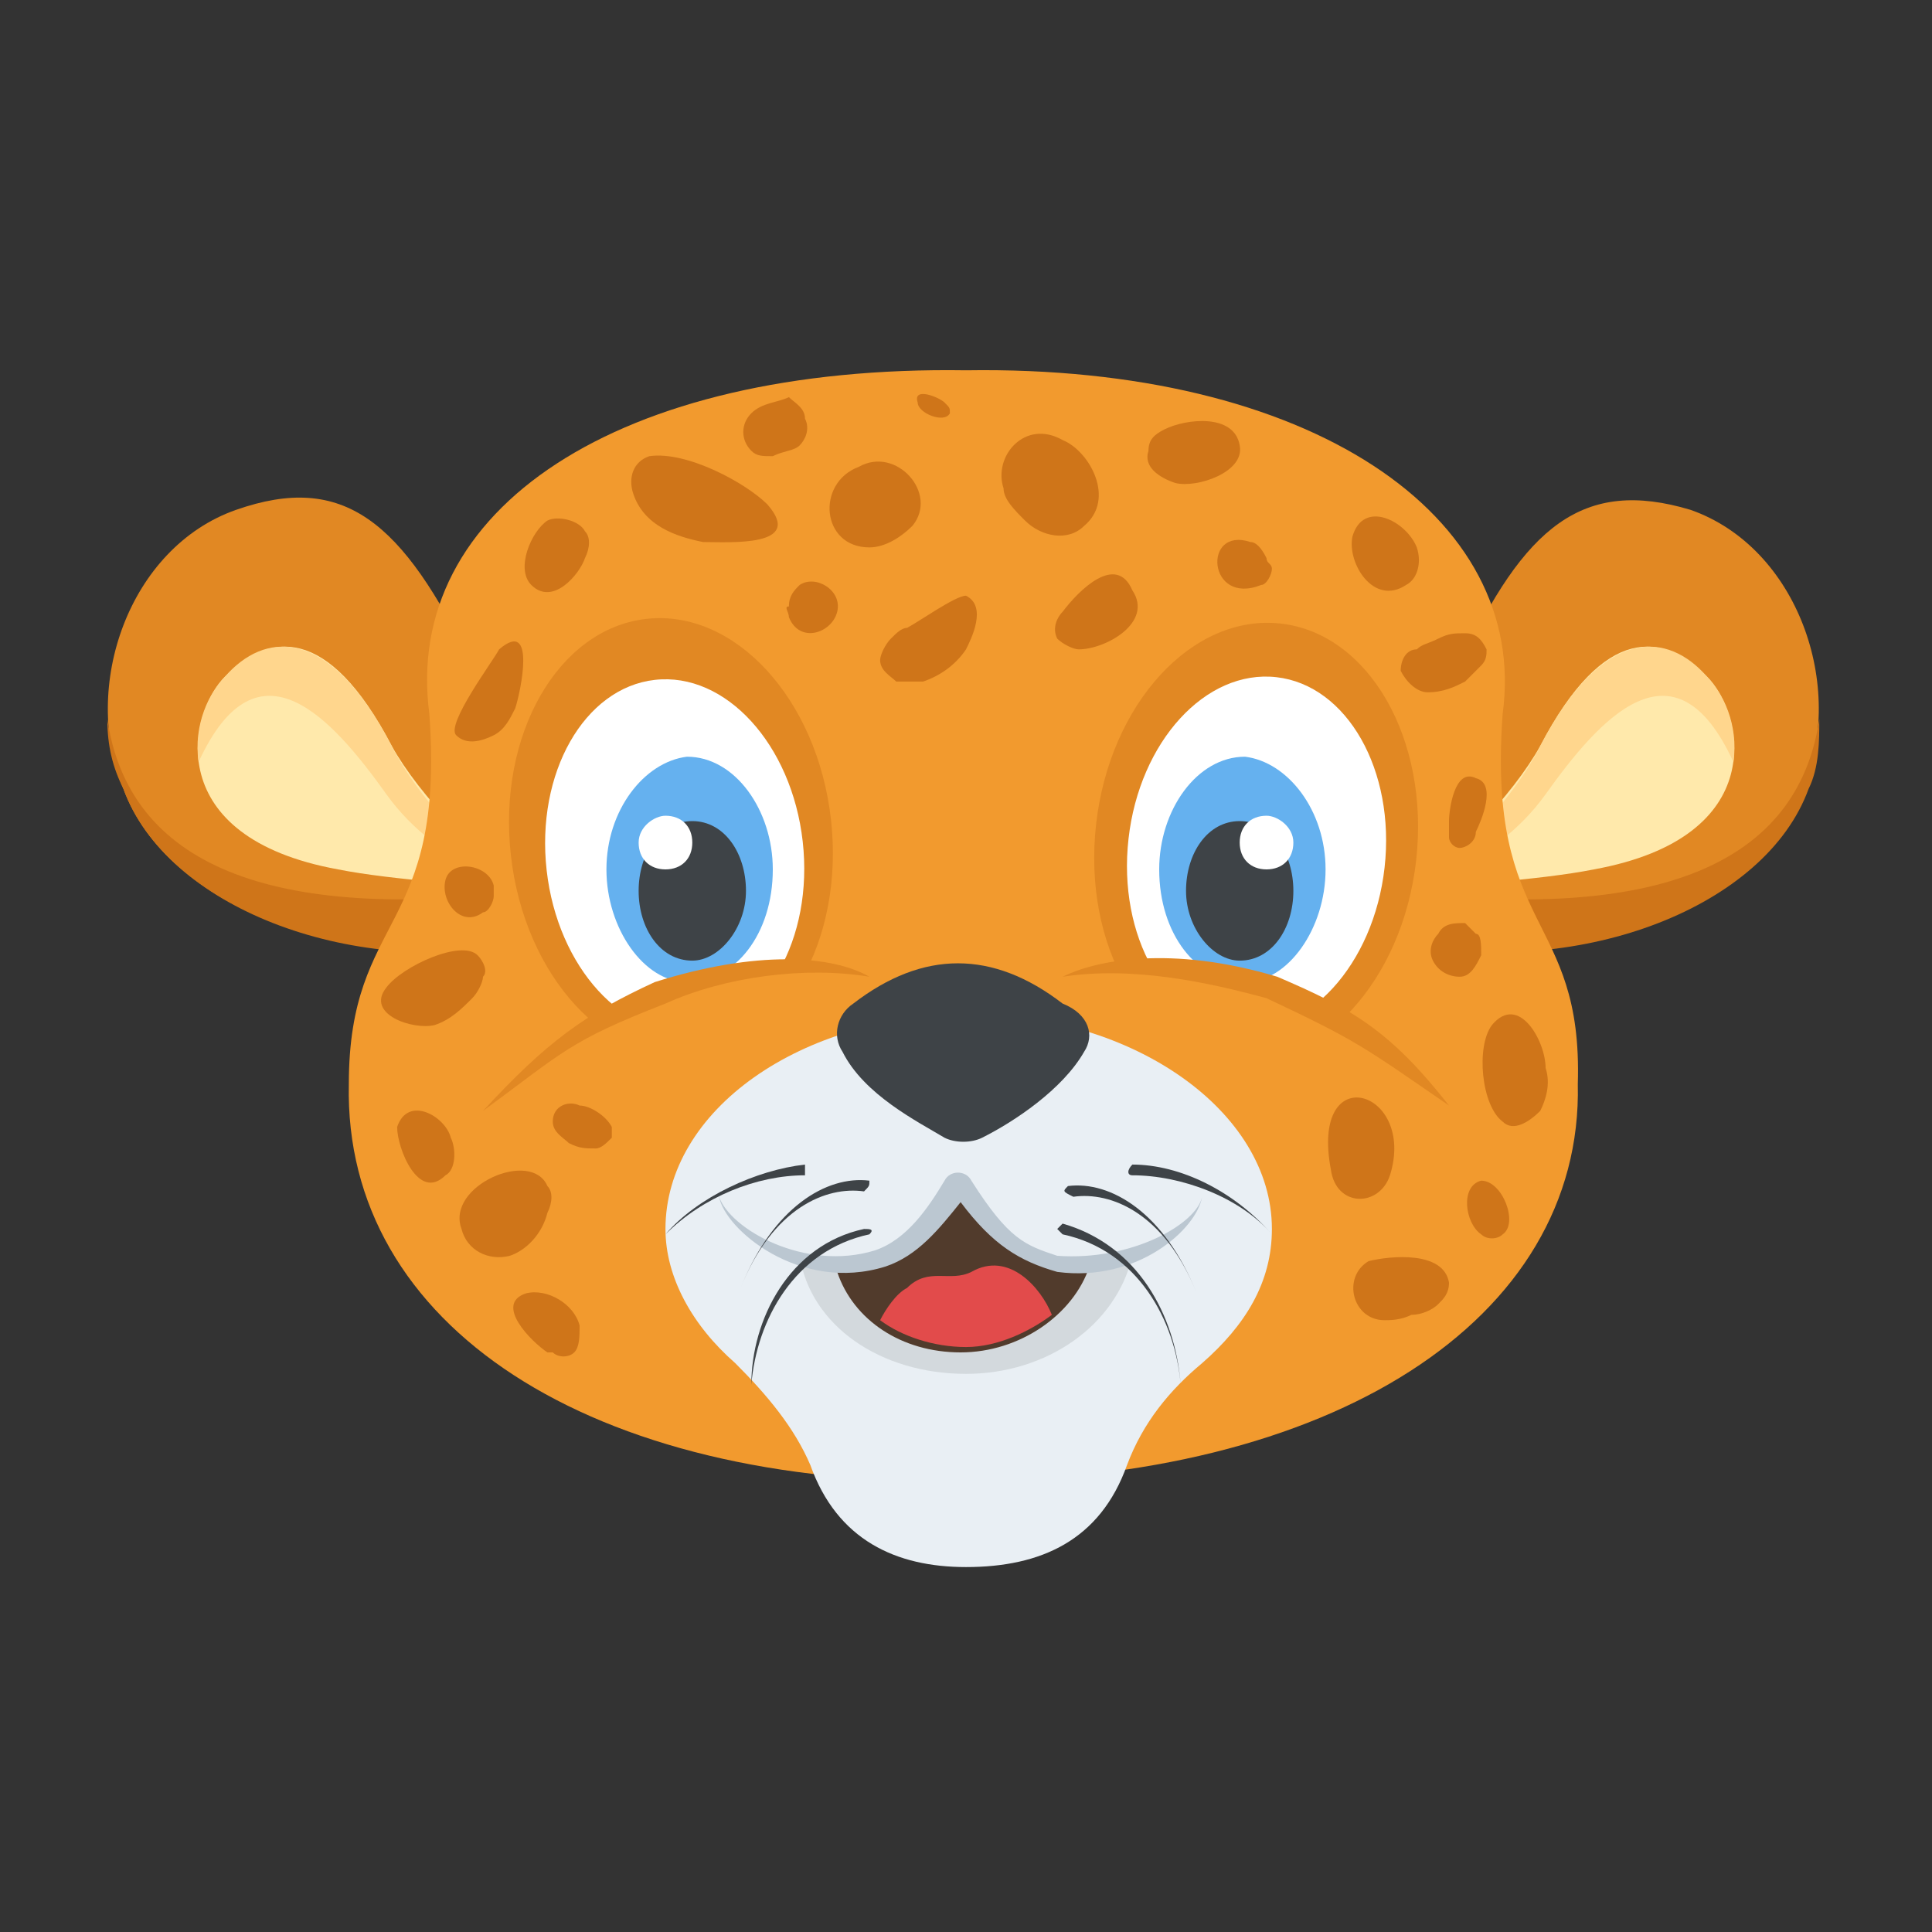 <?xml version="1.0" encoding="utf-8"?>
<!-- Generator: Adobe Illustrator 18.0.0, SVG Export Plug-In . SVG Version: 6.00 Build 0)  -->
<!DOCTYPE svg PUBLIC "-//W3C//DTD SVG 1.1//EN" "http://www.w3.org/Graphics/SVG/1.1/DTD/svg11.dtd">
<svg version="1.1" id="Layer_1" xmlns="http://www.w3.org/2000/svg" xmlns:xlink="http://www.w3.org/1999/xlink" x="0px" y="0px"
	 viewBox="0 0 36 36" enable-background="new 0 0 36 36" xml:space="preserve">
<rect x="0" y="0" width="36" height="36" fill="#333333" stroke="none"/>
<g>
	<g>
		<g>
			<g>
				<g>
					<g>
						<path fill="#E18823" d="M25,17.2c0.5-1.7,1.5-3.2,2.2-4.8c1.2-2.6,2.3-3.5,4.3-2.9c2,0.7,2.9,3.3,2.1,5.2
							c-0.8,2.2-4.2,3.5-7.4,2.8"/>
					</g>
				</g>
			</g>
			<g>
				<g>
					<g>
						<path fill="#CF7519" d="M33.7,14.7c0.2-0.4,0.2-0.9,0.2-1.3c-0.4,2.7-3,3.8-7.9,3.2c0,0-0.4,0.1-0.9,0.3
							c0,0.1-0.1,0.2-0.1,0.3l1.3,0.4C29.5,18.2,32.9,16.9,33.7,14.7z"/>
					</g>
				</g>
			</g>
			<g>
				<g>
					<g>
						<path fill="#FFE9AB" d="M29.7,16.2c-1,0.2-2.7,0.3-3.7,0.4c1-0.5,2.2-1.8,2.7-2.7c1.2-2.3,2.3-2.1,3.1-1.3
							C32.5,13.3,33,15.6,29.7,16.2z"/>
					</g>
				</g>
			</g>
			<g>
				<g>
					<path fill="#FFD68D" d="M28.8,14.8c1-1.4,2.4-3,3.5-0.6l0,0c0.1-0.7-0.2-1.3-0.5-1.6c-0.7-0.8-1.9-1-3.1,1.3
						c-0.5,1-1.7,2.3-2.7,2.7C26.1,16.6,27.8,16.2,28.8,14.8z"/>
				</g>
			</g>
		</g>
	</g>
	<g>
		<g>
			<g>
				<g>
					<g>
						<path fill="#E18823" d="M11,17.2c-0.5-1.7-1.5-3.2-2.2-4.8C7.5,9.7,6.4,8.8,4.4,9.5c-2,0.7-2.9,3.3-2.1,5.2
							c0.8,2.2,4.2,3.5,7.4,2.8"/>
					</g>
				</g>
			</g>
			<g>
				<g>
					<g>
						<path fill="#CF7519" d="M2.3,14.7C2.1,14.3,2,13.9,2,13.4c0.4,2.7,3,3.8,7.9,3.2c0,0,0.4,0.1,0.9,0.3c0,0.1,0.1,0.2,0.1,0.3
							l-1.3,0.4C6.5,18.2,3.1,16.9,2.3,14.7z"/>
					</g>
				</g>
			</g>
			<g>
				<g>
					<g>
						<path fill="#FFE9AB" d="M6.3,16.2c1,0.2,2.7,0.3,3.7,0.4c-1-0.5-2.2-1.8-2.7-2.7c-1.2-2.3-2.3-2.1-3.1-1.3
							C3.5,13.3,3,15.6,6.3,16.2z"/>
					</g>
				</g>
			</g>
			<g>
				<g>
					<path fill="#FFD68D" d="M7.2,14.8c-1-1.4-2.4-3-3.5-0.6c0,0,0,0,0,0c-0.1-0.7,0.2-1.3,0.5-1.6c0.7-0.8,1.9-1,3.1,1.3
						c0.5,1,1.7,2.3,2.7,2.7C9.9,16.6,8.2,16.2,7.2,14.8z"/>
				</g>
			</g>
		</g>
	</g>
	<g>
		<g>
			<path fill="#F29A2E" d="M29.4,20.2c0.1,4.4-4.6,7.4-11.5,7.4c-6.9,0.1-11.5-2.9-11.4-7.4C6.5,17,8.3,17.4,8,13.3
				c-0.5-3.8,3.5-6.5,10-6.4c6.4-0.1,10.5,2.7,10,6.4C27.7,17.4,29.5,17,29.4,20.2z"/>
		</g>
	</g>
	<g>
		<g>
			<g>
				<g>
					<g>
						<g>
							
								<ellipse transform="matrix(0.994 0.112 -0.112 0.994 1.905 -2.532)" fill="#E18823" cx="23.4" cy="15.7" rx="3" ry="4.1"/>
						</g>
					</g>
				</g>
				<g>
					<g>
						<g>
							
								<ellipse transform="matrix(0.994 0.112 -0.112 0.994 1.935 -2.527)" fill="#FFFFFF" cx="23.4" cy="15.9" rx="2.4" ry="3.3"/>
						</g>
					</g>
				</g>
			</g>
			<g>
				<g>
					<g>
						<path fill="#65B1EF" d="M24.7,16.2c0,1.1-0.7,2.1-1.5,2.1c-0.9,0-1.6-0.9-1.6-2.1c0-1.1,0.7-2.1,1.6-2.1
							C24,14.2,24.7,15.1,24.7,16.2z"/>
					</g>
				</g>
			</g>
			<g>
				<g>
					<g>
						<path fill="#3E4347" d="M24.1,16.6c0,0.7-0.4,1.3-1,1.3c-0.5,0-1-0.6-1-1.3c0-0.7,0.4-1.3,1-1.3
							C23.7,15.3,24.1,15.9,24.1,16.6z"/>
					</g>
				</g>
			</g>
			<g>
				<g>
					<g>
						<path fill="#FFFFFF" d="M24.1,15.7c0,0.3-0.2,0.5-0.5,0.5c-0.3,0-0.5-0.2-0.5-0.5c0-0.3,0.2-0.5,0.5-0.5
							C23.8,15.2,24.1,15.4,24.1,15.7z"/>
					</g>
				</g>
			</g>
		</g>
		<g>
			<g>
				<g>
					<path fill="#F29A2E" d="M24.3,22.9c-0.1,0-5.3-1.7-5.3-1.7l0.8-3c0,0,3.5-1.2,7.2,2.4C30.9,24.3,24.4,22.9,24.3,22.9z"/>
				</g>
			</g>
		</g>
		<g>
			<g>
				<g>
					<path fill="#E18823" d="M19.8,18.2c0.6-0.3,2-0.6,4,0c1.4,0.6,2.1,1,3.2,2.4c-1.6-1.1-1.7-1.2-3.4-2
						C22.5,18.3,21.1,18,19.8,18.2z"/>
				</g>
			</g>
		</g>
	</g>
	<g>
		<g>
			<g>
				<g>
					<g>
						<g>
							
								<ellipse transform="matrix(-0.994 0.112 -0.112 -0.994 26.785 29.802)" fill="#E18823" cx="12.6" cy="15.7" rx="3" ry="4.1"/>
						</g>
					</g>
				</g>
				<g>
					<g>
						<g>
							
								<ellipse transform="matrix(-0.994 0.112 -0.112 -0.994 26.877 30.342)" fill="#FFFFFF" cx="12.6" cy="15.9" rx="2.4" ry="3.3"/>
						</g>
					</g>
				</g>
			</g>
			<g>
				<g>
					<g>
						<path fill="#65B1EF" d="M11.3,16.2c0,1.1,0.7,2.1,1.5,2.1c0.9,0,1.6-0.9,1.6-2.1c0-1.1-0.7-2.1-1.6-2.1
							C12,14.2,11.3,15.1,11.3,16.2z"/>
					</g>
				</g>
			</g>
			<g>
				<g>
					<g>
						<path fill="#3E4347" d="M11.9,16.6c0,0.7,0.4,1.3,1,1.3c0.5,0,1-0.6,1-1.3c0-0.7-0.4-1.3-1-1.3C12.3,15.3,11.9,15.9,11.9,16.6
							z"/>
					</g>
				</g>
			</g>
			<g>
				<g>
					<g>
						<path fill="#FFFFFF" d="M11.9,15.7c0,0.3,0.2,0.5,0.5,0.5c0.3,0,0.5-0.2,0.5-0.5c0-0.3-0.2-0.5-0.5-0.5
							C12.2,15.2,11.9,15.4,11.9,15.7z"/>
					</g>
				</g>
			</g>
		</g>
		<g>
			<g>
				<g>
					<path fill="#F29A2E" d="M11.7,22.9c0.1,0,5.3-1.7,5.3-1.7l-0.8-3c0,0-3.5-1.2-7.2,2.4C5.1,24.3,11.6,22.9,11.7,22.9z"/>
				</g>
			</g>
		</g>
		<g>
			<g>
				<g>
					<path fill="#E18823" d="M16.2,18.2c-1.2-0.2-2.7,0-3.8,0.5c-1.8,0.7-1.9,0.9-3.4,2c1.2-1.3,1.9-1.8,3.2-2.4
						C14.1,17.7,15.5,17.8,16.2,18.2z"/>
				</g>
			</g>
		</g>
	</g>
	<g>
		<g>
			<path fill="#CF7519" d="M25.9,21.9c-0.2,0.6-1,0.6-1.1-0.1C24.4,19.7,26.4,20.3,25.9,21.9z"/>
		</g>
	</g>
	<g>
		<g>
			<path fill="#CF7519" d="M27,23.9c0,0.2-0.1,0.3-0.2,0.4c-0.1,0.1-0.3,0.2-0.5,0.2c-0.2,0.1-0.4,0.1-0.5,0.1
				c-0.6,0-0.8-0.8-0.3-1.1C25.9,23.4,26.9,23.3,27,23.9z"/>
		</g>
	</g>
	<g>
		<g>
			<path fill="#CF7519" d="M28.7,20.7c-0.2,0.2-0.5,0.4-0.7,0.2c-0.4-0.3-0.5-1.4-0.2-1.8c0.5-0.6,1,0.3,1,0.8
				C28.9,20.2,28.8,20.5,28.7,20.7z"/>
		</g>
	</g>
	<g>
		<g>
			<path fill="#CF7519" d="M27.6,17.8c-0.1,0.2-0.2,0.4-0.4,0.4c-0.2,0-0.4-0.1-0.5-0.3c-0.1-0.2,0-0.4,0.1-0.5
				c0.1-0.2,0.3-0.2,0.5-0.2l0.2,0.2C27.6,17.4,27.6,17.6,27.6,17.8z"/>
		</g>
	</g>
	<g>
		<g>
			<path fill="#CF7519" d="M27,15.3c0,0.1,0,0.2,0,0.3c0,0.1,0.1,0.2,0.2,0.2c0.1,0,0.3-0.1,0.3-0.3c0.1-0.2,0.4-0.9,0-1
				C27.1,14.3,27,15.1,27,15.3z"/>
		</g>
	</g>
	<g>
		<g>
			<path fill="#CF7519" d="M27.6,12.4c-0.1,0.1-0.2,0.2-0.3,0.3c-0.2,0.1-0.4,0.2-0.7,0.2c-0.2,0-0.4-0.2-0.5-0.4
				c0-0.2,0.1-0.4,0.3-0.4c0.1-0.1,0.2-0.1,0.4-0.2c0.2-0.1,0.3-0.1,0.5-0.1c0.2,0,0.3,0.1,0.4,0.3C27.7,12.2,27.7,12.3,27.6,12.4z"
				/>
		</g>
	</g>
	<g>
		<g>
			<path fill="#CF7519" d="M26.2,10.9c0.2-0.1,0.3-0.4,0.2-0.7c-0.2-0.5-1-0.9-1.2-0.2C25.1,10.5,25.6,11.3,26.2,10.9z"/>
		</g>
	</g>
	<g>
		<g>
			<path fill="#CF7519" d="M21.9,9c-0.3-0.1-0.6-0.3-0.5-0.6c0-0.2,0.1-0.3,0.3-0.4c0.4-0.2,1.3-0.3,1.4,0.3
				C23.2,8.8,22.3,9.1,21.9,9z"/>
		</g>
	</g>
	<g>
		<g>
			<path fill="#CF7519" d="M23.6,10.4c0,0.1,0.1,0.1,0.1,0.2c0,0.1-0.1,0.3-0.2,0.3c-1,0.4-1.1-1.1-0.2-0.8
				C23.4,10.1,23.5,10.2,23.6,10.4z"/>
		</g>
	</g>
	<g>
		<g>
			<path fill="#CF7519" d="M20.1,12.1c-0.1,0-0.3-0.1-0.4-0.2c-0.1-0.2,0-0.4,0.1-0.5c0.3-0.4,1-1.1,1.3-0.4
				C21.5,11.6,20.6,12.1,20.1,12.1z"/>
		</g>
	</g>
	<g>
		<g>
			<path fill="#CF7519" d="M18,12.1c-0.2,0.3-0.5,0.5-0.8,0.6c-0.2,0-0.3,0-0.5,0c-0.1-0.1-0.3-0.2-0.3-0.4c0-0.1,0.1-0.3,0.2-0.4
				c0.1-0.1,0.2-0.2,0.3-0.2c0.2-0.1,0.9-0.6,1.1-0.6C18.4,11.3,18.1,11.9,18,12.1z"/>
		</g>
	</g>
	<g>
		<g>
			<path fill="#CF7519" d="M14.3,9.4c0.7,0.8-0.7,0.7-1.2,0.7C12.6,10,12,9.8,11.8,9.2c-0.1-0.3,0-0.6,0.3-0.7
				C12.8,8.4,13.9,9,14.3,9.4z"/>
		</g>
	</g>
	<g>
		<g>
			<path fill="#CF7519" d="M15,7.8c0.1,0.2,0,0.4-0.1,0.5c-0.1,0.1-0.3,0.1-0.5,0.2c-0.2,0-0.3,0-0.4-0.1c-0.2-0.2-0.2-0.5,0-0.7
				c0.2-0.2,0.5-0.2,0.7-0.3C14.8,7.5,15,7.6,15,7.8z"/>
		</g>
	</g>
	<g>
		<g>
			<path fill="#CF7519" d="M17,9.8c-0.2,0.2-0.5,0.4-0.8,0.4c-0.9,0-1-1.2-0.2-1.5C16.7,8.3,17.5,9.2,17,9.8z"/>
		</g>
	</g>
	<g>
		<g>
			<path fill="#CF7519" d="M20.2,9.8c-0.3,0.3-0.8,0.2-1.1-0.1c-0.2-0.2-0.4-0.4-0.4-0.6c-0.2-0.6,0.4-1.3,1.1-0.9
				C20.3,8.4,20.8,9.3,20.2,9.8z"/>
		</g>
	</g>
	<g>
		<g>
			<path fill="#CF7519" d="M17.7,7.7c0-0.1,0-0.1-0.1-0.2c-0.1-0.1-0.6-0.3-0.5,0C17.1,7.7,17.6,7.9,17.7,7.7z"/>
		</g>
	</g>
	<g>
		<g>
			<path fill="#CF7519" d="M15.6,11.4c-0.1,0.4-0.7,0.6-0.9,0.1c0-0.1-0.1-0.2,0-0.2c0-0.2,0.1-0.3,0.2-0.4
				C15.2,10.7,15.7,11,15.6,11.4z"/>
		</g>
	</g>
	<g>
		<g>
			<path fill="#CF7519" d="M10.9,10.4c-0.1,0.3-0.6,0.9-1,0.5c-0.3-0.3,0-1,0.3-1.2c0.2-0.1,0.6,0,0.7,0.2C11,10,11,10.2,10.9,10.4z
				"/>
		</g>
	</g>
	<g>
		<g>
			<path fill="#CF7519" d="M9.6,13.2c-0.1,0.2-0.2,0.4-0.4,0.5c-0.2,0.1-0.5,0.2-0.7,0c-0.2-0.2,0.7-1.4,0.8-1.6
				C10,11.5,9.7,12.9,9.6,13.2z"/>
		</g>
	</g>
	<g>
		<g>
			<path fill="#CF7519" d="M9.2,16.5c0,0.1,0,0.1,0,0.2c0,0.1-0.1,0.3-0.2,0.3c-0.4,0.3-0.8-0.2-0.7-0.6C8.4,16,9.1,16.1,9.2,16.5z"
				/>
		</g>
	</g>
	<g>
		<g>
			<path fill="#CF7519" d="M8.9,17.8C9,17.9,9.1,18.1,9,18.2c0,0.1-0.1,0.3-0.2,0.4c-0.2,0.2-0.4,0.4-0.7,0.5
				c-0.4,0.1-1.3-0.2-0.9-0.7C7.5,18,8.6,17.5,8.9,17.8z"/>
		</g>
	</g>
	<g>
		<g>
			<path fill="#CF7519" d="M8.4,21.2c0.1,0.2,0.1,0.6-0.1,0.7c-0.5,0.5-0.9-0.5-0.9-0.9C7.6,20.4,8.3,20.8,8.4,21.2z"/>
		</g>
	</g>
	<g>
		<g>
			<path fill="#CF7519" d="M28,23c-0.1,0.1-0.3,0.1-0.4,0c-0.3-0.2-0.4-0.9,0-1C28,22,28.3,22.8,28,23z"/>
		</g>
	</g>
	<g>
		<g>
			<path fill="#CF7519" d="M10.8,24.7c0,0.2,0,0.4-0.1,0.5c-0.1,0.1-0.3,0.1-0.4,0c0,0-0.1,0-0.1,0c-0.3-0.2-1-0.9-0.4-1.1
				C10.2,24,10.7,24.3,10.8,24.7z"/>
		</g>
	</g>
	<g>
		<g>
			<path fill="#CF7519" d="M10.2,22.1c0.1,0.1,0.1,0.3,0,0.5c-0.1,0.4-0.4,0.7-0.7,0.8c-0.4,0.1-0.8-0.1-0.9-0.5
				C8.3,22.1,9.9,21.4,10.2,22.1z"/>
		</g>
	</g>
	<g>
		<g>
			<path fill="#CF7519" d="M11.4,21c0,0.1,0,0.2,0,0.2c-0.1,0.1-0.2,0.2-0.3,0.2c-0.2,0-0.3,0-0.5-0.1c-0.1-0.1-0.3-0.2-0.3-0.4
				c0-0.3,0.3-0.4,0.5-0.3C11,20.6,11.3,20.8,11.4,21z"/>
		</g>
	</g>
	<g>
		<g>
			<path fill="#E9EFF4" d="M23.7,22.9c0,1-0.5,1.8-1.3,2.5c-0.6,0.5-1.1,1.1-1.4,1.9c-0.5,1.4-1.6,1.9-3,1.9c-1.3,0-2.4-0.5-2.9-1.9
				c-0.3-0.7-0.8-1.3-1.4-1.9c-0.8-0.7-1.3-1.6-1.3-2.5c0-2.2,2.5-4,5.7-4C21.1,18.9,23.7,20.7,23.7,22.9z"/>
		</g>
	</g>
	<g>
		<g>
			<path fill="#D3D9DD" d="M20.3,23.6c-1.3,0-2-0.7-2.4-1.7c-0.3,0.9-1.1,1.6-2.3,1.6c-0.3,0-0.5,0-0.7-0.1c0.2,1.3,1.5,2.2,3.1,2.2
				c1.5,0,2.8-0.9,3.1-2.2C20.8,23.5,20.6,23.6,20.3,23.6z"/>
		</g>
	</g>
	<g>
		<g>
			<path fill="#513B2C" d="M18.2,22.2c-0.1,0-0.3,0-0.4,0.1c-0.4,0.8-1.1,1.3-2.2,1.4c0.3,0.9,1.2,1.5,2.3,1.5
				c1.1,0,2.1-0.7,2.4-1.6C19.3,23.5,18.6,22.9,18.2,22.2z"/>
		</g>
	</g>
	<g>
		<g>
			<g>
				<path fill="#BBC7D1" d="M22.4,22.3c-0.1,0.6-1.2,1.6-2.7,1.4c-0.7-0.2-1.2-0.5-1.8-1.3c-0.4,0.5-0.8,1-1.4,1.2
					c-1.6,0.5-3-0.7-3.1-1.3c0.2,0.6,1.6,1.4,2.9,1c0.6-0.2,1-0.8,1.3-1.3c0.1-0.2,0.4-0.2,0.5,0c0.7,1.1,1,1.2,1.6,1.4
					C21.1,23.5,22.3,22.8,22.4,22.3z"/>
			</g>
		</g>
	</g>
	<g>
		<g>
			<path fill="#E24B4B" d="M19.6,24.5c-0.4,0.3-1,0.6-1.6,0.6c-0.6,0-1.2-0.2-1.6-0.5c0.1-0.2,0.3-0.5,0.5-0.6
				c0.4-0.4,0.8-0.1,1.2-0.3C18.8,23.3,19.4,24,19.6,24.5z"/>
		</g>
	</g>
	<g>
		<g>
			<path fill="#3E4347" d="M20.2,19.6c-0.4,0.7-1.3,1.3-1.9,1.6c-0.2,0.1-0.5,0.1-0.7,0c-0.5-0.3-1.5-0.8-1.9-1.6
				c-0.2-0.3-0.1-0.7,0.2-0.9c1.3-1,2.6-1,3.9,0C20.3,18.9,20.4,19.3,20.2,19.6z"/>
		</g>
	</g>
	<g>
		<g>
			<g>
				<path fill="#3E4347" d="M22,25.8c-0.1-1.2-0.8-2.5-2.2-2.8c0,0-0.1-0.1-0.1-0.1c0,0,0.1-0.1,0.1-0.1
					C21.2,23.2,21.9,24.5,22,25.8z"/>
			</g>
		</g>
	</g>
	<g>
		<g>
			<g>
				<path fill="#3E4347" d="M19.9,22.1c0.8-0.1,1.8,0.5,2.4,2c-0.6-1.5-1.6-1.9-2.3-1.8C19.8,22.2,19.8,22.2,19.9,22.1
					C19.8,22.1,19.8,22.1,19.9,22.1C19.9,22.1,19.9,22.1,19.9,22.1L19.9,22.1z"/>
			</g>
		</g>
	</g>
	<g>
		<g>
			<g>
				<path fill="#3E4347" d="M21.1,21.7c0.9,0,1.9,0.5,2.6,1.3c-0.6-0.7-1.7-1.1-2.6-1.1C21,21.9,21,21.8,21.1,21.7
					C21,21.7,21,21.7,21.1,21.7C21,21.7,21.1,21.7,21.1,21.7L21.1,21.7z"/>
			</g>
		</g>
	</g>
	<g>
		<g>
			<g>
				<path fill="#3E4347" d="M16.2,23c-1.4,0.3-2.1,1.6-2.2,2.8c0-1.2,0.7-2.6,2.1-2.9C16.2,22.9,16.3,22.9,16.2,23
					C16.3,23,16.2,23,16.2,23C16.2,23,16.2,23,16.2,23z"/>
			</g>
		</g>
	</g>
	<g>
		<g>
			<g>
				<path fill="#3E4347" d="M16.1,22.2c-0.7-0.1-1.7,0.3-2.3,1.8c0.6-1.5,1.6-2.1,2.4-2l0,0C16.2,22.1,16.2,22.1,16.1,22.2
					C16.2,22.2,16.2,22.2,16.1,22.2C16.1,22.2,16.1,22.2,16.1,22.2z"/>
			</g>
		</g>
	</g>
	<g>
		<g>
			<g>
				<path fill="#3E4347" d="M15,21.9c-0.9,0-1.9,0.4-2.6,1.1c0.6-0.7,1.7-1.2,2.6-1.3l0,0C15,21.7,15,21.7,15,21.9
					C15,21.8,15,21.9,15,21.9C15,21.9,15,21.9,15,21.9z"/>
			</g>
		</g>
	</g>
</g>
</svg>
